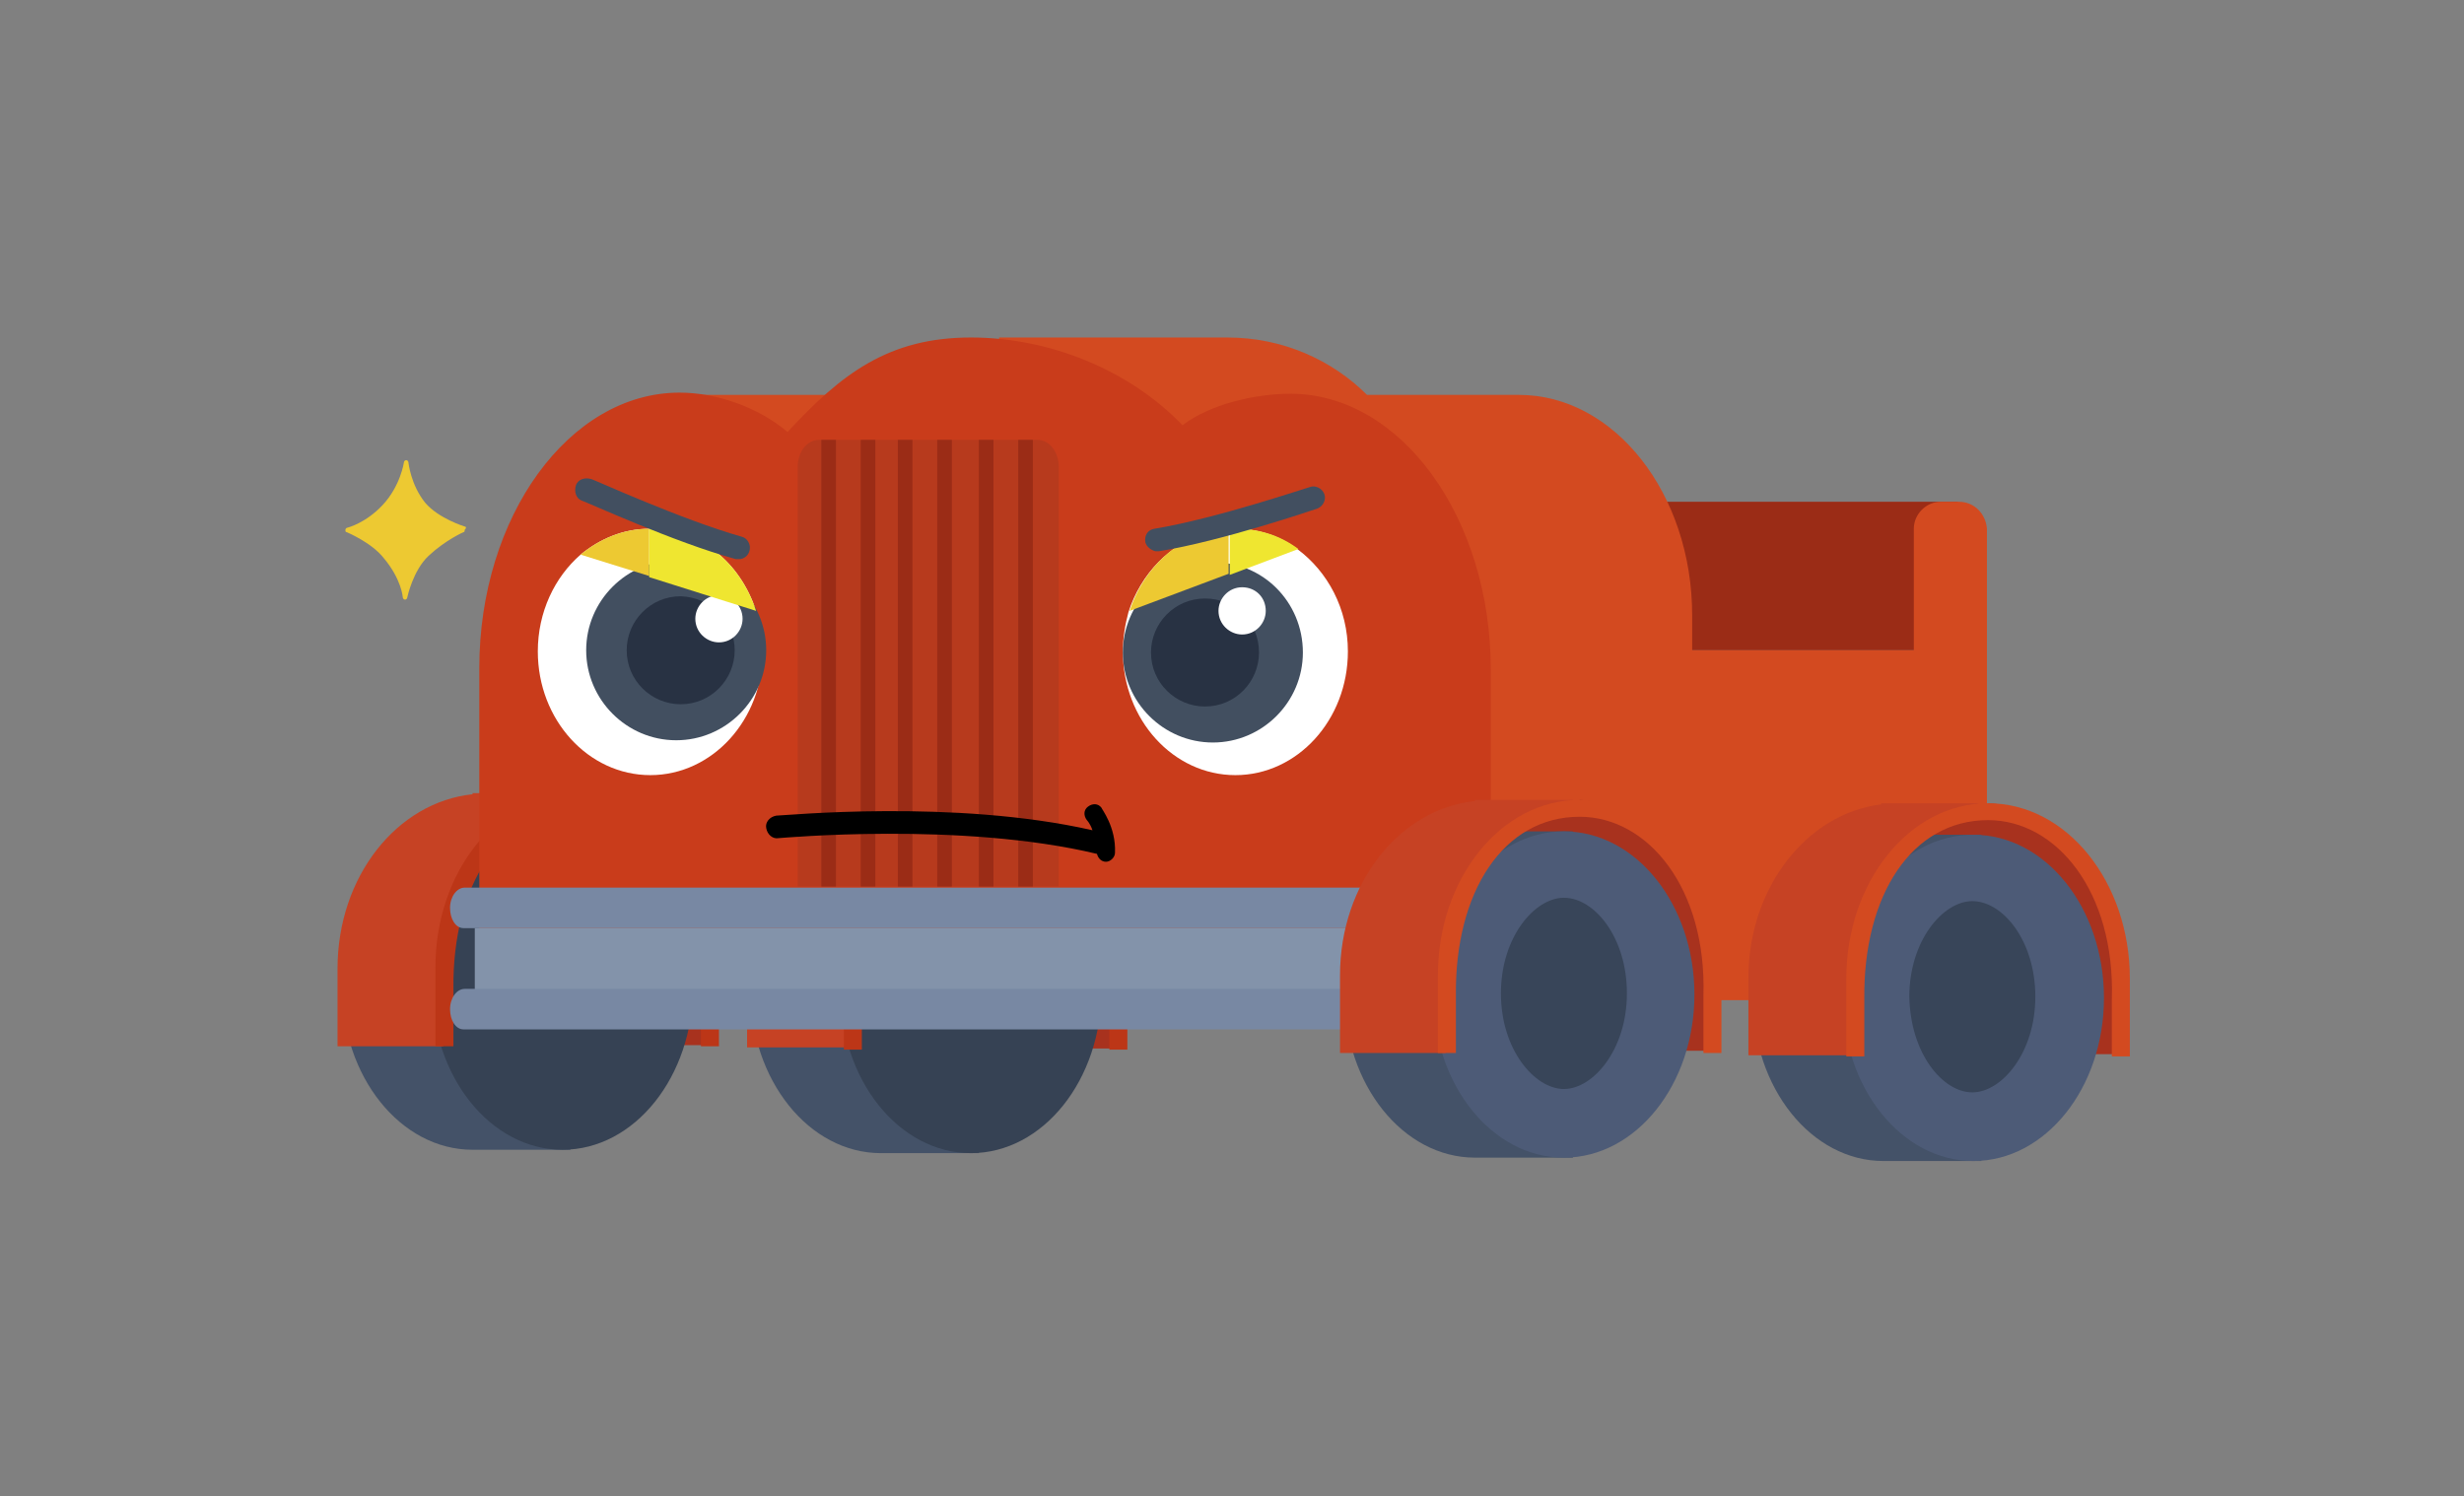 <?xml version="1.0" encoding="utf-8"?>
<!-- Generator: Adobe Illustrator 23.0.2, SVG Export Plug-In . SVG Version: 6.00 Build 0)  -->
<svg version="1.1" id="Layer_1" xmlns="http://www.w3.org/2000/svg" xmlns:xlink="http://www.w3.org/1999/xlink" x="0px" y="0px"
	 viewBox="0 0 219 133" style="enable-background:new 0 0 219 133;" xml:space="preserve">
<rect x="0" y="0" width="219" height="133" fill="#808080" stroke="none"/>
<g>
	<path style="fill:#A8321E;" d="M51.3,70.5v1.4H39v7.6h12.3v13.4h12V86C63.3,77.7,58,70.9,51.3,70.5z"/>
	<path style="fill:#445268;" d="M42,73.2h8.7v5c1.8,2.6,2.9,5.9,2.9,9.5c0,3.6-1.1,7-2.9,9.5v5H42c-6.4,0-11.6-6.5-11.6-14.5
		C30.4,79.7,35.6,73.2,42,73.2z"/>
	<path style="fill:#364254;" d="M38.4,87.7c0,8,5.2,14.5,11.6,14.5c6.4,0,11.6-6.5,11.6-14.5c0-8-5.2-14.5-11.6-14.5
		C43.5,73.2,38.4,79.7,38.4,87.7z"/>
	<path style="fill:#C64224;" d="M50.7,70.5l-8.7,0l0,0.1c-6.7,0.7-12,7.3-12,15.5v6.9h9.4V86c0-3.7,1.1-7.1,2.9-9.8l3.2-3L50.7,70.5
		z"/>
	<path style="fill:#BC3617;" d="M51.3,70.5c7,0,12.6,7,12.6,15.6v6.9h-1.6v-5.1c0.3-9.5-4.9-15.9-11-15.9c-6.8,0-11.1,6.7-11,15.9
		v5.1h-1.6V86C38.7,77.4,44.3,70.5,51.3,70.5z"/>
</g>
<g>
	<path style="fill:#A8321E;" d="M87.6,70.8v1.4H75.4v7.6h12.3v13.4h12v-6.9C99.7,78,94.3,71.2,87.6,70.8z"/>
	<path style="fill:#445268;" d="M78.3,73.5H87v5c1.8,2.6,2.9,5.9,2.9,9.5c0,3.6-1.1,7-2.9,9.5v5h-8.7c-6.4,0-11.6-6.5-11.6-14.5
		C66.8,80,71.9,73.5,78.3,73.5z"/>
	<path style="fill:#364254;" d="M74.7,88c0,8,5.2,14.5,11.6,14.5c6.4,0,11.6-6.5,11.6-14.5c0-8-5.2-14.5-11.6-14.5
		C79.9,73.5,74.7,80,74.7,88z"/>
	<polygon style="fill:#C64224;" points="87.1,70.8 78.3,70.8 77.9,77.3 81.8,73.5 	"/>
	<g>
		<path style="fill:#C64224;" d="M78.9,70.8v5.4c-2,2.7-3.1,6.2-3.1,10.1v6.8h-9.4v-6.9C66.3,78,71.9,71.2,78.9,70.8z"/>
	</g>
	<path style="fill:#BC3617;" d="M87.6,70.8c7,0,12.6,7,12.6,15.6v6.9h-1.6v-5.1c0.3-9.5-4.9-15.9-11-15.9c-6.8,0-11.1,6.7-11,15.9
		v5.1H75v-6.9C75,77.7,80.7,70.8,87.6,70.8z"/>
</g>
<g>
	<rect x="139" y="44.6" style="fill:#9B2C16;" width="35" height="13.2"/>
	<g>
		<rect x="60.1" y="35.1" style="fill:#D34A20;" width="20.4" height="30.9"/>
		<path style="fill:#D34A20;" d="M174.1,44.6h-1.6c-1.3,0-2.4,1.1-2.4,2.4v10.8h-19.7v-3.1c0-10.8-6.9-19.6-15.4-19.6h-13.5
			c-3.1-3.1-7.5-5.1-12.4-5.1H88.8v30.9h20.4c1.9,0,3.7-0.3,5.5-0.9V66h7.8c0.3,0.5,0.6,1,0.9,1.4v21.5h53.2V59.3v-1.5V47
			C176.5,45.7,175.5,44.6,174.1,44.6z"/>
	</g>
</g>
<g>
	<path style="fill:#A8321E;" d="M176.7,71.4v1.4h-12.2v7.6h12.2v13.3h12v-6.9C188.7,78.6,183.4,71.8,176.7,71.4z"/>
	<path style="fill:#445268;" d="M167.4,74.2h8.7v5c1.8,2.5,2.9,5.9,2.9,9.5c0,3.6-1.1,7-2.9,9.5v5h-8.7c-6.4,0-11.6-6.5-11.6-14.5
		C155.8,80.7,161,74.2,167.4,74.2z"/>
	<path style="fill:#4D5B77;" d="M163.8,88.7c0,8,5.2,14.5,11.6,14.5c6.4,0,11.6-6.5,11.6-14.5c0-8-5.2-14.5-11.6-14.5
		C168.9,74.2,163.8,80.7,163.8,88.7z"/>
	<path style="fill:#384559;" d="M175.3,97.1c2.6,0,5.6-3.5,5.6-8.5c0-5-2.9-8.5-5.6-8.5c-2.6,0-5.6,3.5-5.6,8.5
		C169.8,93.7,172.7,97.1,175.3,97.1z"/>
	<path style="fill:#C64224;" d="M175.9,71.4l-8.7,0l0,0.1c-6.6,0.8-11.8,7.4-11.8,15.4v6.9h9.4V87c0-3.9,1.2-7.4,3.2-10.1v-0.1
		l2.7-2.6L175.9,71.4z"/>
	<path style="fill:#D34A20;" d="M176.7,71.4c7,0,12.6,7,12.6,15.6v6.9h-1.6v-5.1c0.3-9.5-4.9-15.9-11-15.9c-6.8,0-11.1,6.7-11,15.9
		v5.1h-1.6V87C164.1,78.4,169.7,71.4,176.7,71.4z"/>
</g>
<path style="fill:#C93C1B;" d="M60.4,34.9c3.3,0,7,1.3,9.6,3.5c4.8-5.2,9-8.4,16.3-8.4c7,0,14.1,2.9,18.8,7.8
	c2.5-1.9,6.5-2.8,9.6-2.8c9.8,0,17.8,11,17.8,24.5v29.4H42.6V59.4C42.6,45.9,50.6,34.9,60.4,34.9z"/>
<g>
	<path style="fill:#7888A3;" d="M40,80.7c0,1,0.5,1.8,1.2,1.8H121c0.7,0,1.2-0.8,1.2-1.8l0,0c0-1-0.5-1.8-1.2-1.8H41.3
		C40.6,78.9,40,79.7,40,80.7L40,80.7z"/>
	<rect x="42.2" y="82.5" style="fill:#8393AA;" width="77.8" height="7.2"/>
	<path style="fill:#7888A3;" d="M40,89.7c0,1,0.5,1.8,1.2,1.8H121c0.7,0,1.2-0.8,1.2-1.8l0,0c0-1-0.5-1.8-1.2-1.8H41.3
		C40.6,87.9,40,88.7,40,89.7L40,89.7z"/>
</g>
<g>
	<path style="fill:#B73A1D;" d="M72.8,39.1h19.4c1.1,0,1.9,1.1,1.9,2.4v12.9v12.9v11.5H70.9V67.3V54.4V41.5
		C70.9,40.2,71.7,39.1,72.8,39.1z"/>
	<rect x="90.5" y="39.1" style="fill:#9B2C16;" width="1.3" height="39.7"/>
	<rect x="87" y="39.1" style="fill:#9B2C16;" width="1.3" height="39.7"/>
	<rect x="83.3" y="39.1" style="fill:#9B2C16;" width="1.3" height="39.7"/>
	<rect x="79.8" y="39.1" style="fill:#9B2C16;" width="1.3" height="39.7"/>
	<rect x="76.5" y="39.1" style="fill:#9B2C16;" width="1.3" height="39.7"/>
	<rect x="73" y="39.1" style="fill:#9B2C16;" width="1.3" height="39.7"/>
</g>
<g>
	<path style="fill:#A8321E;" d="M140.4,71.1v1.4h-12.2v7.6h12.2v13.3h12v-6.9C152.4,78.3,147.1,71.5,140.4,71.1z"/>
	<path style="fill:#445268;" d="M131.1,73.9h8.7v5c1.8,2.5,2.9,5.9,2.9,9.5c0,3.6-1.1,7-2.9,9.5v5h-8.7c-6.4,0-11.6-6.5-11.6-14.5
		C119.5,80.4,124.7,73.9,131.1,73.9z"/>
	<path style="fill:#4D5B77;" d="M127.4,88.4c0,8,5.2,14.5,11.6,14.5c6.4,0,11.6-6.5,11.6-14.5c0-8-5.2-14.5-11.6-14.5
		C132.6,73.9,127.4,80.4,127.4,88.4z"/>
	<path style="fill:#384559;" d="M139,96.8c2.6,0,5.6-3.5,5.6-8.5s-2.9-8.5-5.6-8.5c-2.6,0-5.6,3.5-5.6,8.5S136.4,96.8,139,96.8z"/>
	<path style="fill:#C64224;" d="M139.8,71.1l-8.7,0l0,0.1c-6.7,0.7-12,7.3-12,15.5v6.9h9.4v-6.8c0-3.7,1.1-7.1,2.9-9.8l3.2-3
		L139.8,71.1z"/>
	<path style="fill:#D34A20;" d="M140.4,71.1c7,0,12.6,7,12.6,15.6v6.9h-1.6v-5.1c0.3-9.5-4.9-15.9-11-15.9c-6.8,0-11.1,6.7-11,15.9
		v5.1h-1.6v-6.9C127.8,78.1,133.4,71.1,140.4,71.1z"/>
</g>
<g>
	<g>
		<path style="fill:#FFFFFF;" d="M67.2,54.3c-1.4-4.3-5-7.3-9.4-7.3c0,0-0.1,0-0.1,0c-2.3,0-4.4,0.9-6.1,2.3c-2.3,2-3.8,5.1-3.8,8.6
			c0,6.1,4.5,11,10,11c5.5,0,10-4.9,10-11C67.8,56.7,67.6,55.4,67.2,54.3z"/>
		<g>
			<path style="fill:#424F60;" d="M68.1,57.8c0,4.4-3.6,8-8,8c-4.4,0-8-3.6-8-8c0-4.4,3.6-8,8-8C64.5,49.8,68.1,53.4,68.1,57.8z"/>
			<path style="fill:#283243;" d="M65.3,57.8c0,2.6-2.1,4.8-4.8,4.8c-2.6,0-4.8-2.1-4.8-4.8c0-2.6,2.1-4.8,4.8-4.8
				C63.2,53.1,65.3,55.2,65.3,57.8z"/>
			<path style="fill:#FFFFFF;" d="M66,55c0,1.1-0.9,2.1-2.1,2.1c-1.1,0-2.1-0.9-2.1-2.1c0-1.1,0.9-2.1,2.1-2.1
				C65,52.9,66,53.8,66,55z"/>
		</g>
		<path style="fill:#EDC932;" d="M57.7,47c-2.3,0-4.4,0.9-6.1,2.3l6.1,1.9V47z"/>
		<path style="fill:#EFE630;" d="M67.2,54.3c-1.4-4.3-5-7.3-9.4-7.3c0,0-0.1,0-0.1,0v4.3L67.2,54.3z"/>
	</g>
	<g>
		<path style="fill:#FFFFFF;" d="M115.3,48.8c-1.6-1.2-3.5-1.8-5.5-1.8c-0.9,0-1.7,0.1-2.6,0.4c-3.2,0.9-5.8,3.6-6.9,7
			c-0.3,1.1-0.5,2.3-0.5,3.5c0,6.1,4.5,11,10,11c5.5,0,10-4.9,10-11C119.8,54.1,118,50.8,115.3,48.8z"/>
		<g>
			<path style="fill:#424F60;" d="M115.8,58c0,4.4-3.6,8-8,8c-4.4,0-8-3.6-8-8c0-4.4,3.6-8,8-8C112.2,49.9,115.8,53.5,115.8,58z"/>
			<path style="fill:#283243;" d="M111.9,58c0,2.6-2.1,4.8-4.8,4.8c-2.6,0-4.8-2.1-4.8-4.8c0-2.6,2.1-4.8,4.8-4.8
				C109.8,53.2,111.9,55.3,111.9,58z"/>
			<path style="fill:#FFFFFF;" d="M112.5,54.3c0,1.1-0.9,2.1-2.1,2.1c-1.1,0-2.1-0.9-2.1-2.1c0-1.1,0.9-2.1,2.1-2.1
				C111.6,52.2,112.5,53.1,112.5,54.3z"/>
		</g>
		<path style="fill:#EFE630;" d="M109.3,51.1l6.1-2.3c-1.6-1.2-3.5-1.8-5.5-1.8c-0.9,0-1.7,0.1-2.6,0.4c0.6-0.1,1.3-0.2,2-0.2V51.1z
			"/>
		<path style="fill:#EDC932;" d="M109.3,47.1c-0.7,0-1.3,0.1-2,0.2c-3.2,0.9-5.8,3.6-6.9,7l8.8-3.3V47.1z"/>
	</g>
	<path style="fill:#424F60;" d="M65.7,49.7c-0.1,0-0.2,0-0.3,0c-5.5-1.5-13.3-5.1-13.7-5.2c-0.5-0.2-0.7-0.8-0.5-1.4
		c0.2-0.5,0.8-0.7,1.4-0.5c0.1,0,8,3.6,13.3,5.1c0.5,0.1,0.9,0.7,0.7,1.3C66.5,49.4,66.1,49.7,65.7,49.7z"/>
	<path style="fill:#424F60;" d="M102.7,49c0.1,0,0.2,0,0.3,0c5.6-0.9,13.8-3.7,14.1-3.8c0.5-0.2,0.8-0.8,0.6-1.3
		c-0.2-0.5-0.8-0.8-1.3-0.6c-0.1,0-8.3,2.8-13.8,3.7c-0.6,0.1-0.9,0.6-0.8,1.2C101.9,48.6,102.3,48.9,102.7,49z"/>
	<path d="M97.9,71.8c-0.3-0.4-0.8-0.4-1.2-0.1c-0.4,0.3-0.4,0.8-0.1,1.2c0,0,0.3,0.3,0.5,0.9C84.8,71,69.7,72.5,69,72.5
		c-0.6,0.1-1,0.6-0.9,1.1c0.1,0.6,0.6,1,1.1,0.9c0.2,0,16.2-1.5,28.3,1.4l0,0c0.1,0.4,0.4,0.7,0.8,0.7c0,0,0,0,0,0
		c0.4,0,0.8-0.4,0.8-0.8C99.2,73.5,97.9,71.9,97.9,71.8z"/>
</g>
<path style="fill:#EDC932;" d="M41.3,46.8c0,0-2.3-0.7-3.5-2.1c-1.3-1.6-1.5-3.6-1.5-3.6c0-0.1-0.1-0.2-0.2-0.2
	c-0.1,0-0.2,0.1-0.2,0.2c0,0-0.3,2.1-1.9,3.8c-1.5,1.6-3.1,2-3.1,2c-0.1,0-0.2,0.1-0.2,0.2c0,0.1,0,0.2,0.1,0.2c0,0,2.2,0.9,3.3,2.3
	c1.6,1.9,1.7,3.5,1.7,3.5c0,0.1,0.1,0.2,0.2,0.2c0,0,0,0,0,0c0.1,0,0.2-0.1,0.2-0.2c0,0,0.5-2.4,1.9-3.7c1.5-1.4,3.1-2.1,3.1-2.1
	c0.1,0,0.1-0.1,0.1-0.2C41.5,46.9,41.4,46.8,41.3,46.8z"/>
</svg>
